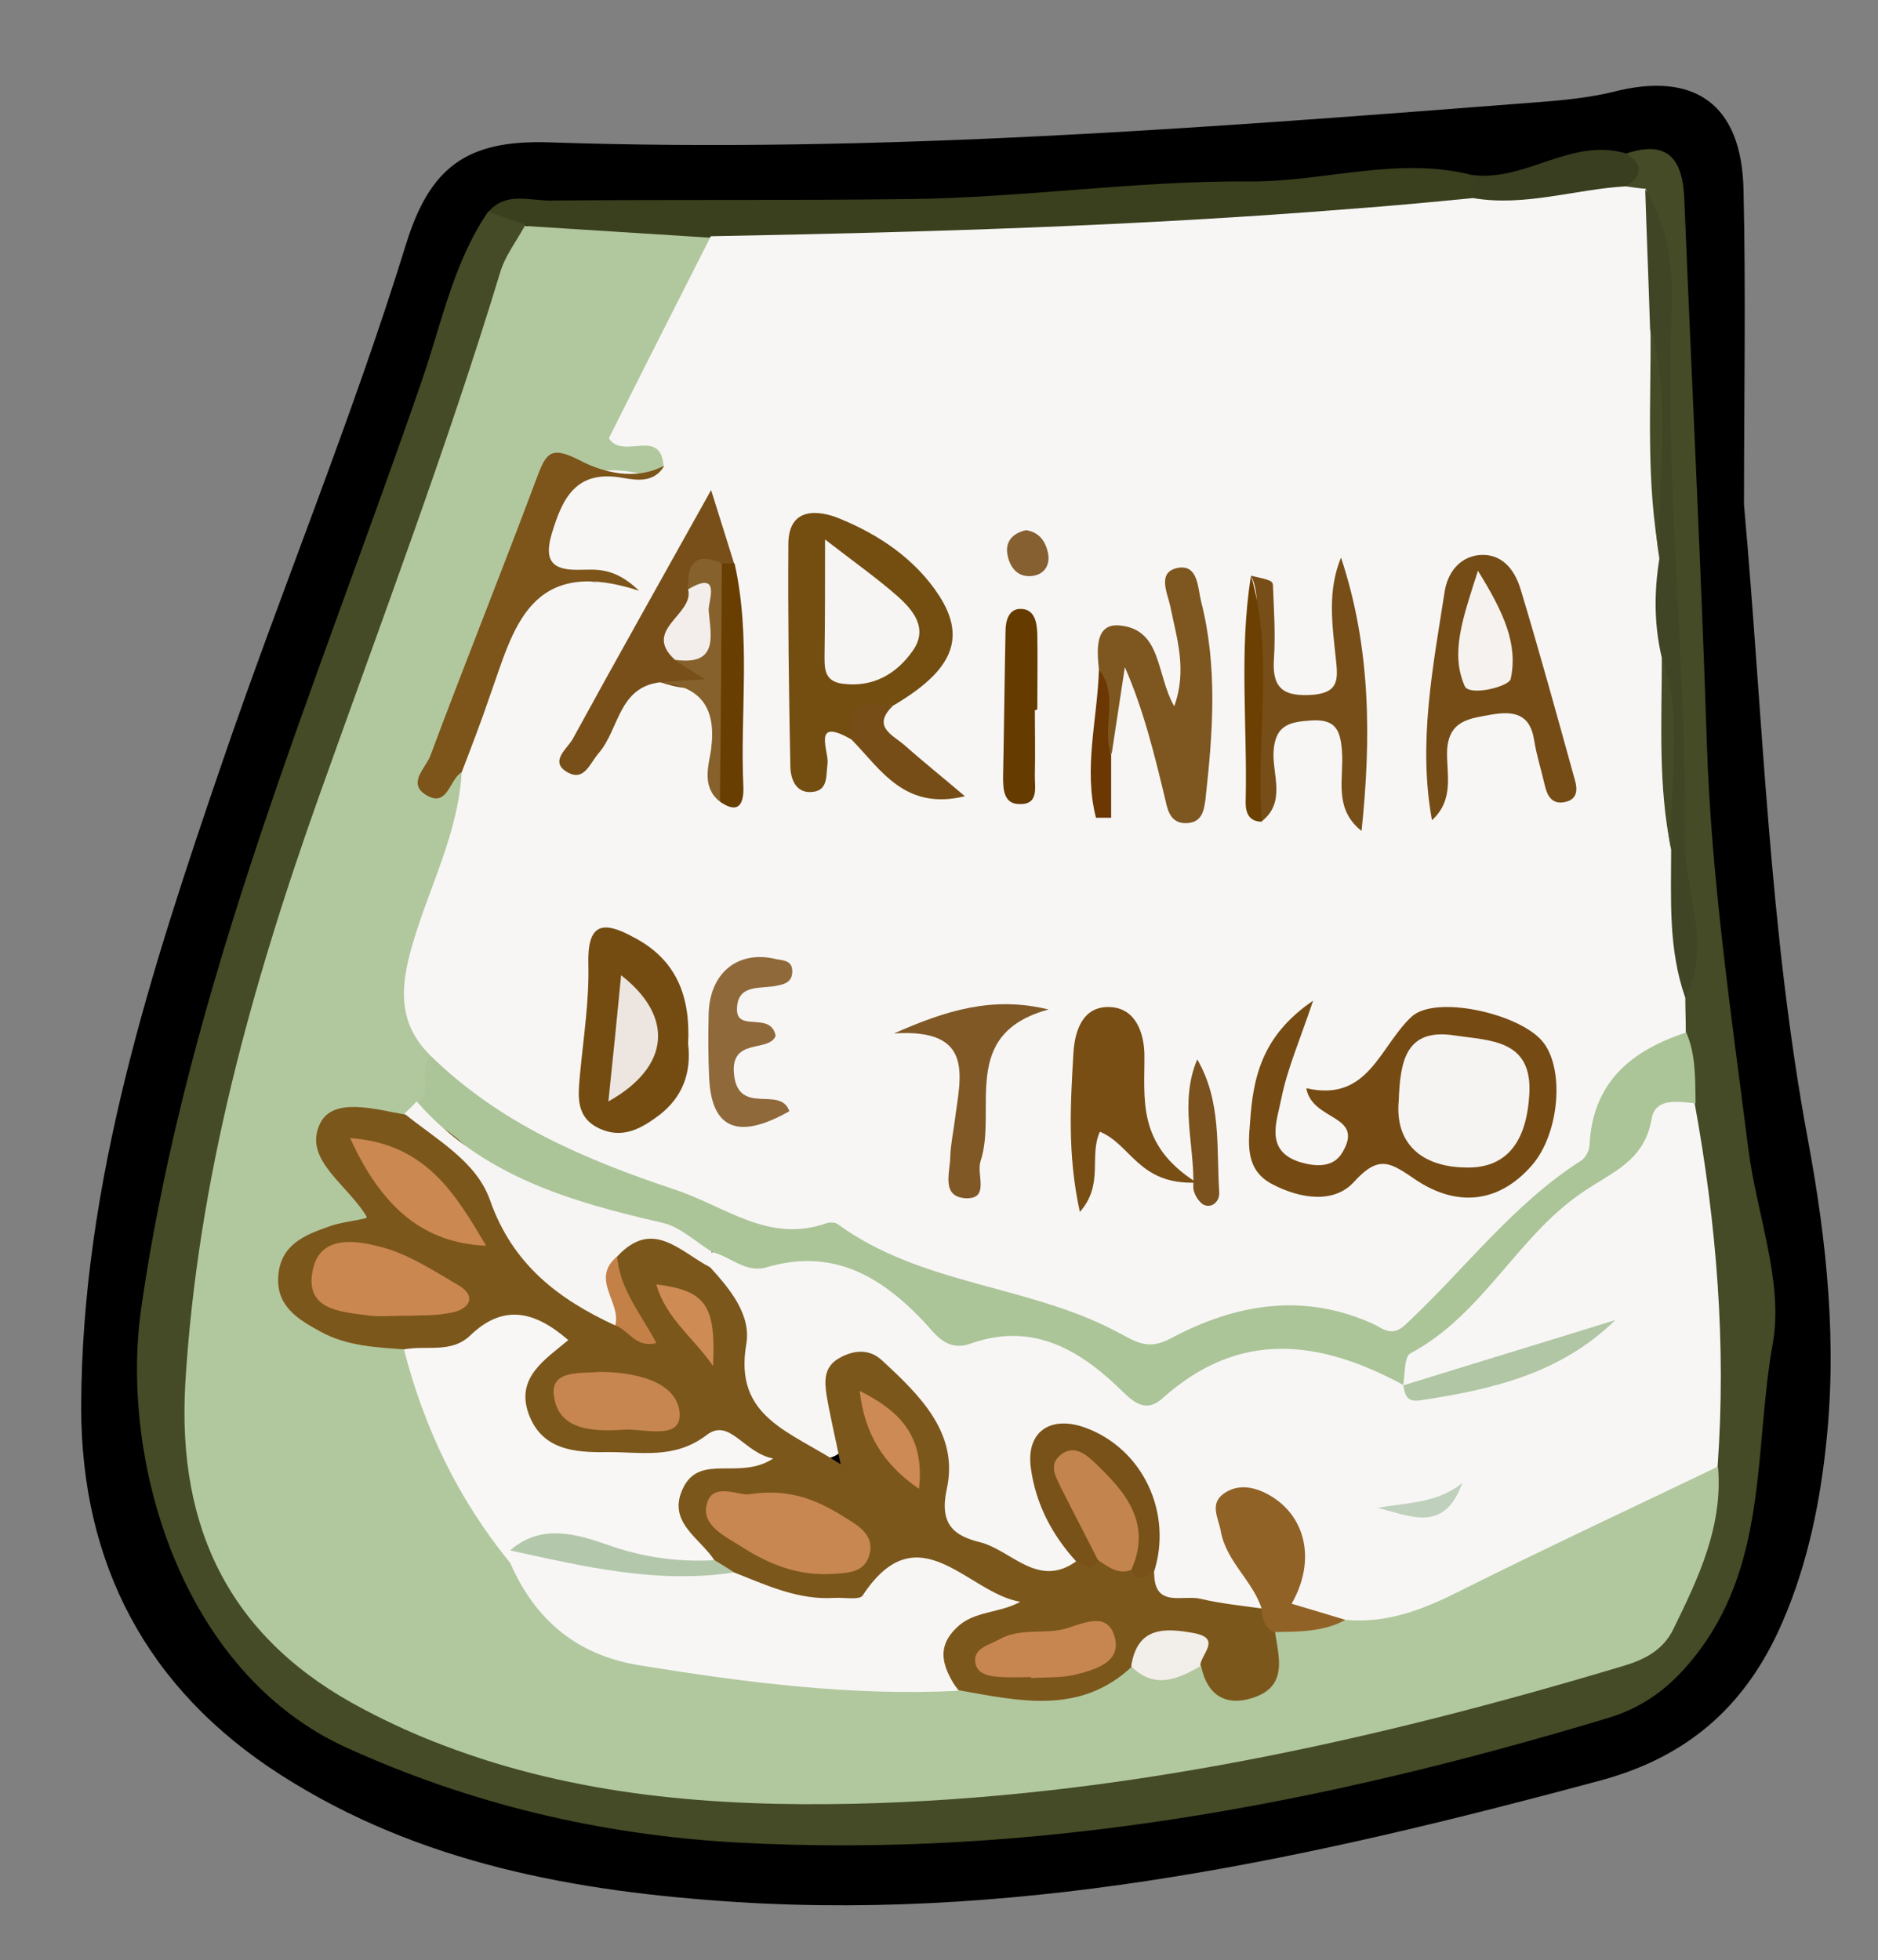 <?xml version="1.0" encoding="utf-8"?>
<!-- Generator: Adobe Illustrator 23.0.2, SVG Export Plug-In . SVG Version: 6.00 Build 0)  -->
<svg version="1.1" id="Camada_1" xmlns="http://www.w3.org/2000/svg" xmlns:xlink="http://www.w3.org/1999/xlink" x="0px" y="0px"
	 viewBox="0 0 38.4 40.08" style="enable-background:new 0 0 38.4 40.08;" xml:space="preserve">
<rect x="0" y="0" width="38.4" height="40.08" fill="#808080" stroke="none"/>
<style type="text/css">
	.st0{fill:#454B26;}
	.st1{fill:#3A401E;}
	.st2{fill:#383E1F;}
	.st3{fill:#F7F6F5;}
	.st4{fill:#B1C89E;}
	.st5{fill:#ABC498;}
	.st6{fill:#404625;}
	.st7{fill:#764B13;}
	.st8{fill:#744D11;}
	.st9{fill:#764C16;}
	.st10{fill:#7D5419;}
	.st11{fill:#7E5620;}
	.st12{fill:#744C11;}
	.st13{fill:#784E18;}
	.st14{fill:#784E14;}
	.st15{fill:#784F18;}
	.st16{fill:#805826;}
	.st17{fill:#8F693A;}
	.st18{fill:#663B00;}
	.st19{fill:#683E02;}
	.st20{fill:#764D16;}
	.st21{fill:#86612C;}
	.st22{fill:#7B511E;}
	.st23{fill:#6B4002;}
	.st24{fill:#6B3702;}
	.st25{fill:#876032;}
	.st26{fill:#7C571B;}
	.st27{fill:#F8F6F5;}
	.st28{fill:#F8F7F6;}
	.st29{fill:#F7F5F3;}
	.st30{fill:#916226;}
	.st31{fill:#F2EEEA;}
	.st32{fill:#785219;}
	.st33{fill:#B0C6A4;}
	.st34{fill:#BFD0BC;}
	.st35{fill:#F6F4F2;}
	.st36{fill:#F6F5F3;}
	.st37{fill:#F5F2EF;}
	.st38{fill:#EDE6E0;}
	.st39{fill:#F3EEEB;}
	.st40{fill:#C88751;}
	.st41{fill:#CA874F;}
	.st42{fill:#CB8850;}
	.st43{fill:#C78650;}
	.st44{fill:#C3844D;}
	.st45{fill:#B3C8AB;}
	.st46{fill:#CD8A54;}
	.st47{fill:#CF8B54;}
	.st48{fill:#C38148;}
</style>
<g>
	<path d="M35.66,10.32c0.39,4.35,0.51,8.71,1.31,13c0.39,2.1,0.6,4.18,0.36,6.29c-0.14,1.29-0.43,2.59-0.98,3.77
		c-0.72,1.53-1.85,2.54-3.61,3.02c-5.8,1.56-11.62,2.87-17.67,2.49c-3.28-0.21-6.49-0.78-9.33-2.6c-2.75-1.76-4.08-4.33-4.08-7.52
		c0.01-4.6,1.43-8.94,2.9-13.23c1.21-3.53,2.64-6.98,3.74-10.54c0.49-1.59,1.25-2.14,2.91-2.09c6.76,0.23,13.5-0.3,20.23-0.82
		c0.52-0.04,1.04-0.09,1.54-0.21c1.66-0.43,2.63,0.24,2.67,1.99C35.7,6,35.66,8.16,35.66,10.32z"/>
	<path class="st0" d="M33.25,3.14c0.87-0.29,1.16,0.13,1.19,0.94c0.15,3.7,0.34,7.41,0.46,11.11c0.09,2.79,0.5,5.55,0.85,8.31
		c0.17,1.33,0.72,2.71,0.5,3.96c-0.38,2.1-0.1,4.39-1.49,6.27c-0.5,0.67-1.05,1.14-1.86,1.39c-5.83,1.76-11.74,2.89-17.87,2.55
		c-2.76-0.16-5.4-0.78-7.95-1.94c-3.4-1.55-4.64-5.91-4.19-9C3.85,20.1,6.48,14.01,8.63,7.77c0.4-1.16,0.64-2.4,1.35-3.44
		c0.4-0.23,0.62-0.02,0.79,0.31c-0.74,3.03-1.8,5.95-2.88,8.86c-1.45,3.9-2.85,7.81-3.46,11.95c-0.19,1.3-0.28,2.61-0.25,3.93
		c0.08,3.17,2.03,4.83,4.7,5.84c3.1,1.18,6.34,1.39,9.65,1.22c4.42-0.22,8.71-1.1,12.95-2.28c2.61-0.73,3.25-1.57,3.32-4.31
		c0.07-2.39-0.06-4.76-0.45-7.12c-0.04-0.54,0.01-1.1-0.14-1.63c-0.05-0.28-0.04-0.56,0.01-0.84c0.18-2.31-0.09-4.61-0.21-6.9
		c-0.11-2.03-0.11-4.06-0.15-6.08c-0.02-0.96-0.05-1.91-0.34-2.83c-0.09-0.15-0.18-0.3-0.28-0.44C33.05,3.72,33.47,3.43,33.25,3.14z
		"/>
	<path class="st1" d="M10.75,4.6c-0.25-0.09-0.51-0.18-0.76-0.27c0.35-0.41,0.82-0.23,1.24-0.23c2.43-0.02,4.87,0,7.31-0.03
		c2.35-0.02,4.69-0.38,7.02-0.36c1.53,0.01,3.05-0.53,4.58-0.12c0.14,0.22,0.13,0.43-0.06,0.62c-0.48,0.32-1.04,0.41-1.6,0.44
		c-4.62,0.2-9.22,0.73-13.85,0.52C13.3,5.13,11.96,5.29,10.75,4.6z"/>
	<path class="st2" d="M30.12,4.05c0-0.16,0.01-0.31,0.01-0.47c1.08,0.13,2.01-0.78,3.13-0.44c0.33,0.23,0.34,0.45-0.01,0.66
		C32.24,4.36,31.22,4.72,30.12,4.05z"/>
	<path class="st3" d="M30.12,4.05c1.06,0.18,2.08-0.18,3.12-0.24c0.14,0.02,0.27,0.04,0.41,0.05c0.32,0.92,0.29,1.87,0.31,2.82
		c0.05,1.53-0.1,3.07,0.08,4.6c0.02,0.72,0.07,1.44,0.16,2.15c0.05,1.28-0.09,2.56,0.08,3.84c0.09,1.04,0.31,2.07,0.18,3.12
		c0,0.24,0.01,0.47,0.01,0.71c0.08,0.39-0.25,0.45-0.48,0.57c-0.29,0.15-0.62,0.29-0.73,0.59c-0.77,2.09-2.6,3.23-4.08,4.69
		c-0.44,0.43-0.84,0.56-1.38,0.32c-1.15-0.51-2.29-0.27-3.38,0.18c-0.74,0.3-1.35,0.35-2.02-0.13c-0.63-0.46-1.36-0.68-2.15-0.54
		c-0.58,0.1-1-0.17-1.4-0.53c-0.78-0.71-1.67-1.08-2.75-0.85c-0.45,0.09-0.89,0.03-1.27-0.22c-1.09-0.72-2.31-1.07-3.56-1.39
		c-1.2-0.31-1.72-1.52-2.72-2.09c-0.76-0.77-0.64-1.66-0.38-2.58c0.31-1.11,0.82-2.17,1-3.32c0.17-0.91,0.63-1.71,0.9-2.58
		c0.33-1.08,0.96-1.61,2.14-1.3c-0.43-0.16-1.11,0.23-1.2-0.51c-0.08-0.7,0.15-1.34,0.81-1.73c0.32-0.18,0.69-0.15,1.03-0.19
		c-0.36-0.29-0.71-0.55-0.43-1.11c0.62-1.24,1.16-2.52,2.12-3.55c4.37-0.08,8.73-0.21,13.09-0.56C28.46,4.21,29.29,4.13,30.12,4.05z
		"/>
	<path class="st4" d="M9.44,15.79c-0.07,1.24-0.66,2.34-1,3.5c-0.25,0.85-0.33,1.61,0.36,2.29c0.11,0.39,0.17,0.78-0.17,1.11
		c-0.12,0.12-0.26,0.22-0.43,0.27C8,23,7.8,22.96,7.6,22.97c-0.72,0.04-0.95,0.34-0.45,0.95c0.64,0.77,0.49,1.24-0.48,1.5
		c-0.34,0.09-0.66,0.33-0.64,0.76c0.01,0.43,0.36,0.58,0.67,0.75c0.53,0.29,1.16,0.27,1.66,0.63c0.77,1.46,1.34,3.04,2.34,4.38
		c0.72,1.09,1.72,1.66,3.02,1.87c1.92,0.31,3.84,0.46,5.78,0.45c1.2,0.33,2.38,0.35,3.51-0.29c0.52,0.02,1.04-0.01,1.55,0.02
		c0.98,0.56,0.98,0.56,1.55-0.76c0.43-0.23,0.92-0.15,1.36-0.31c2.13-0.2,3.77-1.57,5.66-2.35c0.64-0.27,1.22-0.78,2-0.57
		c0.1,1.21-0.4,2.26-0.91,3.3c-0.21,0.44-0.59,0.63-1.02,0.76c-5.14,1.54-10.36,2.7-15.75,2.82c-2.84,0.06-5.67-0.16-8.37-1.19
		c-0.56-0.21-1.11-0.46-1.64-0.74c-2.7-1.41-3.83-3.65-3.65-6.68c0.25-4.15,1.35-8.1,2.73-11.98c1.27-3.57,2.61-7.11,3.71-10.73
		c0.1-0.33,0.33-0.63,0.5-0.94c1.26,0.08,2.53,0.16,3.79,0.24c-0.7,1.38-1.4,2.76-2.07,4.1c0.29,0.46,1.08-0.25,1.12,0.6
		c-0.07,0.1-0.19,0.2-0.29,0.17c-1.8-0.49-2.33,0.66-2.74,2.05c-0.33,1.11-0.79,2.17-1.26,3.23C9.19,15.24,8.76,15.64,9.44,15.79z"
		/>
	<path class="st3" d="M35.12,29.99c-1.75,0.84-3.51,1.66-5.25,2.53c-0.75,0.38-1.5,0.68-2.36,0.6c-0.71,0-1.57,0.16-1.14-1.07
		c0.06-0.18-0.01-0.4-0.11-0.57c-0.18-0.31-0.4-0.72-0.79-0.51c-0.36,0.19-0.06,0.56,0.04,0.84c0.1,0.26,0.3,0.46,0.44,0.7
		c0.21,0.36-0.02,0.5-0.31,0.6c-0.79-0.03-1.63,0.08-2.17-0.7c0.12-1.08-0.02-2.07-1.06-2.7c-0.27-0.16-0.54-0.4-0.86-0.11
		c-0.25,0.23-0.14,0.5-0.09,0.78c0.11,0.59,0.66,1.01,0.58,1.66c-1.28,0.66-3.06-0.3-3.05-1.69c0.01-0.95-0.43-1.58-1.11-2.13
		c-0.36-0.29-0.54-0.15-0.64,0.28c-0.12,0.48,0.47,1.32-0.58,1.35c-0.69,0.02-1.67-0.87-1.69-1.61c-0.02-0.83-0.36-1.53-0.61-2.28
		c0-0.13,0.05-0.24,0.12-0.34c1.66-0.26,3.25-0.29,4.51,1.09c0.32,0.35,0.74,0.42,1.21,0.37c0.88-0.11,1.68,0.13,2.35,0.68
		c0.6,0.49,1.08,0.4,1.72,0.07c1.69-0.88,3.12-0.72,4.28,0.38c0.97,0.03,1.96,0.17,2.84-0.43c0.35-0.24,0.75-0.37,1.12-0.56
		c-1.22,0.71-2.5,1.15-3.93,1.01c-0.31-0.65,0.19-1.02,0.58-1.27c0.76-0.47,1.36-1.04,1.87-1.78c0.72-1.03,2.1-1.41,2.67-2.64
		c0.15-0.32,0.63-0.27,0.95,0.01C35.1,25.02,35.3,27.49,35.12,29.99z"/>
	<path class="st5" d="M34.67,22.56c-0.36-0.04-0.83-0.12-0.9,0.32c-0.15,0.87-0.81,1.08-1.43,1.51c-1.32,0.9-2.03,2.5-3.5,3.28
		c-0.13,0.07-0.11,0.43-0.15,0.66l0.01-0.01c-1.7-0.92-3.35-1.15-4.93,0.27c-0.38,0.34-0.65,0.02-0.91-0.23
		c-0.85-0.81-1.8-1.32-3.01-0.89c-0.51,0.18-0.73-0.21-0.99-0.48c-0.88-0.92-1.86-1.47-3.18-1.08c-0.43,0.13-0.74-0.22-1.12-0.31
		c-1.3-0.3-2.55-0.75-3.89-0.97c-0.99-0.16-1.46-1.33-2.13-2.09c0.34-0.25-0.03-0.69,0.27-0.95c1.41,1.38,3.13,2.11,4.98,2.73
		c1.04,0.34,1.92,1.11,3.11,0.69c0.07-0.02,0.18-0.02,0.23,0.02c1.7,1.24,3.87,1.24,5.67,2.18c0.41,0.21,0.65,0.42,1.15,0.15
		c1.31-0.7,2.7-0.94,4.13-0.29c0.19,0.09,0.37,0.27,0.64,0.03c1.21-1.12,2.2-2.47,3.61-3.37c0.09-0.06,0.16-0.19,0.17-0.3
		c0.06-1.3,0.85-1.95,1.98-2.32C34.68,21.57,34.66,22.07,34.67,22.56z"/>
	<path class="st6" d="M34.46,20.4c-0.35-0.99-0.29-2.01-0.29-3.03c-0.27-1.3,0.09-2.63-0.19-3.92c-0.16-0.67-0.16-1.35-0.05-2.03
		c-0.26-1.55,0.08-3.13-0.19-4.69c-0.03-0.95-0.07-1.91-0.1-2.86c0.48,0.75,0.57,1.62,0.54,2.46c-0.14,3.62,0.31,7.22,0.27,10.83
		C34.44,18.23,35.02,19.31,34.46,20.4z"/>
	<path class="st7" d="M26.85,20.46c-0.28,0.83-0.53,1.4-0.65,2c-0.09,0.46-0.35,1.07,0.38,1.3c0.3,0.09,0.68,0.13,0.87-0.2
		c0.46-0.78-0.62-0.63-0.74-1.31c1.27,0.29,1.49-0.84,2.15-1.46c0.48-0.45,2.16-0.08,2.66,0.48c0.48,0.53,0.38,1.9-0.2,2.56
		c-0.7,0.8-1.56,0.83-2.36,0.3c-0.52-0.35-0.75-0.54-1.27,0.03c-0.41,0.46-1.11,0.35-1.68,0.05c-0.53-0.28-0.49-0.78-0.45-1.26
		C25.62,22.05,25.79,21.18,26.85,20.46z"/>
	<path class="st8" d="M17.41,15.12c-0.83-0.48-0.45,0.25-0.49,0.5c-0.03,0.24,0.01,0.53-0.29,0.57c-0.36,0.05-0.47-0.27-0.47-0.54
		c-0.03-1.51-0.05-3.02-0.04-4.54c0.01-0.77,0.65-0.67,1.04-0.51c0.81,0.33,1.56,0.83,2.05,1.59c0.56,0.88,0.25,1.54-0.97,2.25
		C17.69,14.32,17.77,15,17.41,15.12z"/>
	<path class="st9" d="M29.28,16.77c-0.29-1.58,0.02-3.13,0.26-4.68c0.06-0.37,0.29-0.69,0.69-0.74c0.48-0.05,0.74,0.3,0.86,0.69
		c0.39,1.29,0.75,2.6,1.11,3.9c0.06,0.2,0.06,0.41-0.21,0.46c-0.25,0.05-0.35-0.12-0.4-0.33c-0.07-0.31-0.17-0.62-0.22-0.93
		c-0.08-0.54-0.41-0.61-0.87-0.53c-0.44,0.08-0.87,0.11-0.91,0.72C29.57,15.81,29.75,16.34,29.28,16.77z"/>
	<path class="st10" d="M9.44,15.79c-0.25,0.14-0.28,0.71-0.7,0.48C8.3,16.03,8.71,15.7,8.8,15.45c0.71-1.9,1.47-3.79,2.18-5.69
		c0.19-0.51,0.29-0.65,0.89-0.34c0.44,0.23,1.12,0.42,1.71,0.1c-0.2,0.36-0.56,0.3-0.85,0.25c-0.95-0.17-1.23,0.41-1.45,1.15
		c-0.16,0.54,0.01,0.74,0.55,0.73c0.35,0,0.72-0.07,1.24,0.43c-2.26-0.74-2.57,0.8-3.05,2.14C9.84,14.75,9.64,15.27,9.44,15.79z"/>
	<path class="st11" d="M22.47,13.69c-0.04-0.4-0.09-0.96,0.44-0.9c0.85,0.09,0.73,1.01,1.1,1.65c0.27-0.75,0.05-1.39-0.08-2.04
		c-0.06-0.28-0.28-0.71,0.16-0.79c0.41-0.07,0.4,0.41,0.47,0.69c0.34,1.33,0.24,2.68,0.09,4.03c-0.03,0.24-0.07,0.49-0.39,0.5
		c-0.3,0.01-0.38-0.22-0.43-0.47c-0.22-0.91-0.44-1.83-0.83-2.72c-0.09,0.59-0.18,1.19-0.27,1.78
		C22.34,14.89,22.74,14.24,22.47,13.69z"/>
	<path class="st12" d="M14.07,21.34c0.07,0.59-0.11,1.09-0.59,1.46c-0.36,0.27-0.74,0.49-1.21,0.28c-0.51-0.23-0.45-0.67-0.41-1.12
		c0.07-0.75,0.19-1.5,0.17-2.25c-0.02-0.82,0.28-0.9,0.92-0.55C13.84,19.62,14.12,20.38,14.07,21.34z"/>
	<path class="st13" d="M25.58,11.77c0.43,0.1,0.45,0.1,0.45,0.24c0.02,0.48,0.05,0.96,0.02,1.44c-0.04,0.55,0.12,0.79,0.73,0.76
		c0.62-0.03,0.58-0.33,0.53-0.78c-0.07-0.67-0.17-1.35,0.11-2.03c0.61,1.83,0.62,3.7,0.42,5.59c-0.58-0.46-0.36-1.07-0.4-1.62
		c-0.03-0.43-0.12-0.67-0.62-0.64c-0.44,0.03-0.75,0.08-0.78,0.65c-0.02,0.47,0.26,1.03-0.25,1.42c-0.25-1.24-0.05-2.5-0.12-3.75
		C25.66,12.62,25.78,12.18,25.58,11.77z"/>
	<path class="st14" d="M22.49,23.14c-0.23,0.5,0.09,1.07-0.41,1.64c-0.26-1.19-0.19-2.23-0.13-3.27c0.03-0.44,0.19-0.94,0.74-0.92
		c0.54,0.02,0.7,0.54,0.71,0.96c0.01,0.91-0.17,1.85,1.07,2.63C23.28,24.23,23.13,23.4,22.49,23.14z"/>
	<path class="st15" d="M13.5,13.95c-0.86,0.1-0.84,0.97-1.26,1.45c-0.18,0.21-0.29,0.57-0.62,0.4c-0.41-0.22-0.02-0.49,0.09-0.69
		c0.89-1.63,1.8-3.24,2.83-5.09c0.21,0.67,0.34,1.08,0.47,1.5c-0.07,0.08-0.15,0.13-0.24,0.17c-0.26,0.05-0.43,0.2-0.48,0.47
		c-0.07,0.4-0.43,0.77-0.1,1.2c0.15,0.16,0.46,0.34,0.27,0.54C14.21,14.17,13.83,14.05,13.5,13.95z"/>
	<path class="st16" d="M18.28,21.13c1.06-0.47,2.02-0.77,3.16-0.49c-1.84,0.5-1.04,2.04-1.39,3.1c-0.09,0.27,0.19,0.77-0.29,0.76
		c-0.53-0.02-0.33-0.53-0.33-0.86c0.01-0.24,0.06-0.48,0.09-0.71C19.63,22.04,19.96,21.02,18.28,21.13z"/>
	<path class="st17" d="M15.86,21.18c-0.14,0.35-0.94,0.02-0.85,0.8c0.1,0.84,0.95,0.21,1.13,0.74c-1.04,0.59-1.59,0.37-1.64-0.68
		c-0.02-0.44-0.02-0.87-0.01-1.31c0.02-0.84,0.6-1.31,1.38-1.12c0.14,0.03,0.33,0.02,0.33,0.25c0,0.21-0.14,0.26-0.3,0.29
		c-0.32,0.08-0.81-0.05-0.83,0.46C15.04,21.13,15.76,20.66,15.86,21.18z"/>
	<path class="st18" d="M21.16,14.52c0,0.44,0.01,0.88,0,1.31c-0.01,0.26,0.1,0.63-0.33,0.61c-0.3-0.01-0.32-0.29-0.32-0.54
		c0.02-1,0.03-1.99,0.05-2.99c0-0.21,0.06-0.45,0.29-0.46c0.3-0.01,0.35,0.26,0.36,0.5c0.01,0.52,0,1.04,0,1.55
		C21.19,14.52,21.18,14.52,21.16,14.52z"/>
	<path class="st19" d="M14.76,11.52c0.09,0,0.17,0,0.26,0c0.34,1.51,0.11,3.05,0.18,4.57c0.01,0.32-0.08,0.58-0.48,0.3
		c-0.14-1.21-0.04-2.44-0.27-3.65C14.37,12.32,14.41,11.86,14.76,11.52z"/>
	<path class="st20" d="M17.41,15.12c-0.15-0.75,0.27-0.81,0.84-0.68c-0.43,0.42,0.01,0.59,0.25,0.8c0.37,0.33,0.76,0.64,1.23,1.04
		C18.49,16.58,18.01,15.73,17.41,15.12z"/>
	<path class="st21" d="M14.76,11.52c-0.01,1.62-0.02,3.24-0.04,4.87c-0.38-0.3-0.23-0.73-0.18-1.07c0.11-0.84-0.2-1.28-1.03-1.37
		c0.26-0.02,0.52-0.04,0.91-0.06c-0.27-0.17-0.45-0.28-0.62-0.39c0.22-0.46,0.75-0.86,0.27-1.44
		C14.05,11.56,14.19,11.26,14.76,11.52z"/>
	<path class="st22" d="M24.48,21.66c0.5,0.86,0.39,1.8,0.45,2.72c0.01,0.18-0.14,0.32-0.3,0.26c-0.11-0.04-0.23-0.24-0.23-0.36
		C24.43,23.41,24.11,22.54,24.48,21.66z"/>
	<path class="st23" d="M25.58,11.77c0.48,1.66,0.09,3.36,0.22,5.03c-0.26,0-0.33-0.18-0.33-0.39
		C25.51,14.86,25.33,13.31,25.58,11.77z"/>
	<path class="st0" d="M33.75,6.72c0.46,1.55,0.11,3.12,0.19,4.68C33.65,9.86,33.76,8.29,33.75,6.72z"/>
	<path class="st24" d="M22.47,13.69c0.42,0.53,0.05,1.18,0.25,1.74c0,0.43,0,0.86,0,1.29c-0.1,0-0.2,0-0.31,0
		C22.15,15.72,22.44,14.7,22.47,13.69z"/>
	<path class="st0" d="M33.98,13.44c0.46,1.29,0.13,2.62,0.19,3.92C33.9,16.07,33.98,14.76,33.98,13.44z"/>
	<path class="st25" d="M20.98,10.84c0.27,0.04,0.4,0.23,0.45,0.47c0.05,0.27-0.1,0.46-0.37,0.47c-0.28,0.01-0.42-0.21-0.46-0.44
		C20.55,11.08,20.7,10.9,20.98,10.84z"/>
	<path class="st26" d="M14.52,25.91c0.41,0.45,0.84,0.97,0.74,1.57c-0.26,1.51,0.9,1.78,1.93,2.46c-0.12-0.59-0.22-1-0.29-1.42
		c-0.04-0.27-0.06-0.56,0.24-0.74c0.3-0.18,0.63-0.21,0.89,0.03c0.77,0.71,1.58,1.49,1.33,2.63c-0.16,0.73,0.15,0.96,0.67,1.09
		c0.65,0.16,1.19,0.96,1.98,0.39c0.15-0.11,0.37,0.16,0.5-0.09c0.25-0.03,0.46,0.08,0.69,0.16c0.14,0.04,0.28,0.08,0.4,0.17
		c0,0.73,0.59,0.44,0.95,0.53c0.42,0.1,0.85,0.14,1.27,0.2c0.16,0.12,0.26,0.27,0.25,0.47c0.08,0.54,0.27,1.13-0.47,1.36
		c-0.55,0.17-0.92-0.07-1.04-0.65c-0.47-0.99-0.94,0.05-1.41,0c-1.06,1-2.3,0.71-3.54,0.49c-0.8-0.92-0.6-1.42,0.72-1.81
		c-1.29-0.43-1.27-0.39-2.6,0.06c-0.96,0.32-1.89,0.1-2.75-0.4c-0.2-0.12-0.39-0.24-0.57-0.38c-1.06-1.22-0.99-1.69,0.32-2.34
		c-0.63,0.16-1.23,0.4-1.9,0.38c-1.97-0.08-2.51-0.78-1.98-2.67c-0.89-0.37-1.66,0.96-2.57,0.19c-0.59-0.04-1.19-0.07-1.72-0.36
		c-0.46-0.25-0.92-0.52-0.87-1.15c0.05-0.63,0.54-0.83,1.03-1c0.24-0.09,0.51-0.11,0.79-0.18c-0.38-0.67-1.32-1.18-0.97-1.92
		c0.26-0.56,1.13-0.3,1.75-0.19c1.07,0.16,1.61,1.05,2.04,1.81c0.58,1.03,1.38,1.69,2.34,2.23c-0.02,0.15,0.02-0.08,0.11,0.05
		c0.04,0.07,0.07,0.02,0-0.09c-0.24-0.41-0.49-0.84-0.19-1.34C13.36,24.98,14.01,25.18,14.52,25.91z"/>
	<path class="st27" d="M15.01,32.15c0.66,0.26,1.31,0.57,2.06,0.52c0.2-0.01,0.51,0.05,0.57-0.05c1.14-1.73,2.14-0.05,3.22,0.13
		c-0.42,0.24-0.96,0.18-1.31,0.54c-0.45,0.44-0.23,0.86,0.04,1.28c-2.19,0.11-4.35-0.17-6.51-0.52c-1.29-0.21-2.14-0.93-2.65-2.1
		c-0.1-0.12-0.09-0.23,0.04-0.33C12.01,31.52,13.5,31.94,15.01,32.15z"/>
	<path class="st28" d="M10.43,31.7c0,0.08,0,0.16,0,0.25c-1.06-1.29-1.76-2.76-2.17-4.36c0.46-0.09,0.97,0.09,1.36-0.29
		c0.68-0.65,1.32-0.49,2,0.1c-0.48,0.4-1.08,0.77-0.81,1.51c0.27,0.74,0.95,0.79,1.59,0.78c0.69-0.01,1.38,0.16,2.05-0.35
		c0.47-0.36,0.76,0.37,1.36,0.48c-0.68,0.45-1.48-0.1-1.83,0.58c-0.37,0.72,0.34,1.04,0.64,1.52c-0.74,0.28-1.46,0.17-2.19-0.08
		C11.77,31.59,11.1,31.66,10.43,31.7z"/>
	<path class="st29" d="M14.52,25.91c-0.61-0.31-1.17-1.01-1.9-0.22c-0.46,0.46,0.42,0.95-0.04,1.41c-1.17-0.54-2.1-1.25-2.56-2.56
		c-0.28-0.8-1.1-1.24-1.75-1.77c0.08-0.08,0.17-0.16,0.25-0.25c1.33,1.52,3.14,2.05,5.02,2.48c0.36,0.08,0.67,0.38,1.01,0.59
		C14.54,25.7,14.53,25.81,14.52,25.91z"/>
	<path class="st30" d="M26.05,33.37c-0.2-0.1-0.24-0.28-0.25-0.47c-0.18-0.58-0.73-0.97-0.84-1.6c-0.05-0.27-0.23-0.55,0.06-0.76
		c0.28-0.2,0.6-0.15,0.9,0.01c0.78,0.42,1,1.35,0.49,2.24c0.37,0.11,0.74,0.22,1.1,0.33C27.06,33.37,26.55,33.36,26.05,33.37z"/>
	<path class="st31" d="M23.13,34.07c0.12-0.81,0.68-0.79,1.28-0.68c0.59,0.11,0.13,0.44,0.13,0.68
		C24.07,34.34,23.6,34.54,23.13,34.07z"/>
	<path class="st32" d="M22.45,31.9c-0.13,0.29-0.3,0.06-0.45,0.02c-0.49-0.54-0.82-1.17-0.92-1.89c-0.11-0.75,0.39-1.1,1.11-0.84
		c1.18,0.43,1.8,1.75,1.4,2.97c-0.16,0.06-0.34,0.24-0.45-0.07c-0.33-1.36-0.33-1.36-1.1-1.99C21.93,30.78,22.69,31.23,22.45,31.9z"
		/>
	<path class="st33" d="M28.68,28.33c1.45-0.45,2.9-0.89,4.35-1.34c-1.14,1.11-2.54,1.42-3.98,1.64c-0.3,0.05-0.32-0.12-0.36-0.32
		C28.68,28.32,28.68,28.33,28.68,28.33z"/>
	<path class="st34" d="M29.9,30.32c-0.37,1.04-1.07,0.67-1.73,0.51C28.77,30.72,29.39,30.74,29.9,30.32z"/>
	<path class="st35" d="M28.6,22.51c0.03-0.83,0.15-1.49,1.14-1.34c0.73,0.11,1.6,0.08,1.53,1.21c-0.05,0.85-0.38,1.53-1.33,1.49
		C29.08,23.85,28.52,23.39,28.6,22.51z"/>
	<path class="st36" d="M16.87,11.03c0.62,0.48,1.06,0.79,1.47,1.15c0.33,0.29,0.65,0.67,0.32,1.13c-0.33,0.47-0.81,0.75-1.43,0.67
		c-0.4-0.05-0.37-0.35-0.37-0.62C16.87,12.66,16.87,11.95,16.87,11.03z"/>
	<path class="st37" d="M30.22,11.67c0.54,0.87,0.82,1.51,0.67,2.21c-0.03,0.16-0.84,0.36-0.94,0.15
		C29.65,13.35,29.91,12.64,30.22,11.67z"/>
	<path class="st38" d="M12.44,22.52c0.1-0.95,0.18-1.75,0.26-2.58C13.78,20.78,13.71,21.81,12.44,22.52z"/>
	<path class="st39" d="M14.07,12.05c0.69-0.41,0.41,0.25,0.42,0.43c0.04,0.5,0.22,1.14-0.69,1.01
		C13.12,12.87,14.2,12.57,14.07,12.05z"/>
	<path class="st40" d="M15.33,30.55c0.86-0.13,1.43,0.15,1.97,0.49c0.26,0.16,0.58,0.35,0.48,0.74c-0.1,0.38-0.44,0.38-0.77,0.4
		c-0.67,0.04-1.25-0.18-1.79-0.52c-0.35-0.23-0.91-0.46-0.76-0.93C14.58,30.29,15.15,30.6,15.33,30.55z"/>
	<path class="st41" d="M8.47,26.9c-0.5,0-0.75,0.03-0.98-0.01c-0.55-0.07-1.25-0.12-1.1-0.9c0.14-0.75,0.88-0.63,1.38-0.5
		c0.56,0.14,1.08,0.48,1.59,0.78c0.39,0.22,0.25,0.48-0.09,0.56C8.93,26.91,8.56,26.89,8.47,26.9z"/>
	<path class="st42" d="M7.16,23.27c1.55,0.11,2.15,1.14,2.78,2.2C8.7,25.42,7.82,24.73,7.16,23.27z"/>
	<path class="st43" d="M12.25,28.05c0.73,0,1.54,0.19,1.64,0.78c0.1,0.64-0.7,0.38-1.11,0.4c-0.59,0.04-1.35,0.04-1.45-0.67
		C11.23,27.99,11.9,28.09,12.25,28.05z"/>
	<path class="st43" d="M21.08,34.29c-0.2,0-0.4,0.01-0.59,0c-0.24-0.01-0.53-0.05-0.55-0.32c-0.02-0.28,0.28-0.33,0.49-0.45
		c0.44-0.25,0.94-0.09,1.39-0.23c0.38-0.12,0.85-0.34,0.98,0.21c0.11,0.49-0.4,0.63-0.77,0.73c-0.3,0.08-0.63,0.06-0.94,0.08
		C21.08,34.31,21.08,34.3,21.08,34.29z"/>
	<path class="st44" d="M22.45,31.9c-0.25-0.5-0.51-0.99-0.76-1.49c-0.1-0.21-0.25-0.45-0.02-0.65c0.29-0.25,0.55-0.01,0.73,0.16
		c0.62,0.59,1.16,1.23,0.73,2.18C22.85,32.2,22.66,32.03,22.45,31.9z"/>
	<path class="st45" d="M10.43,31.7c0.63-0.55,1.34-0.34,1.98-0.12c0.72,0.26,1.44,0.36,2.2,0.32c0.13,0.08,0.27,0.16,0.4,0.25
		C13.44,32.39,11.94,32.03,10.43,31.7z"/>
	<path class="st46" d="M18.79,30.44c-0.76-0.52-1.12-1.17-1.21-2C18.34,28.82,18.92,29.32,18.79,30.44z"/>
	<path class="st47" d="M14.58,27.93c-0.39-0.57-0.97-0.98-1.16-1.67C14.43,26.39,14.64,26.68,14.58,27.93z"/>
	<path class="st48" d="M12.58,27.1c0.13-0.47-0.52-0.95,0.04-1.41c0.05,0.67,0.49,1.18,0.8,1.77C13,27.57,12.85,27.19,12.58,27.1z"
		/>
</g>
</svg>
